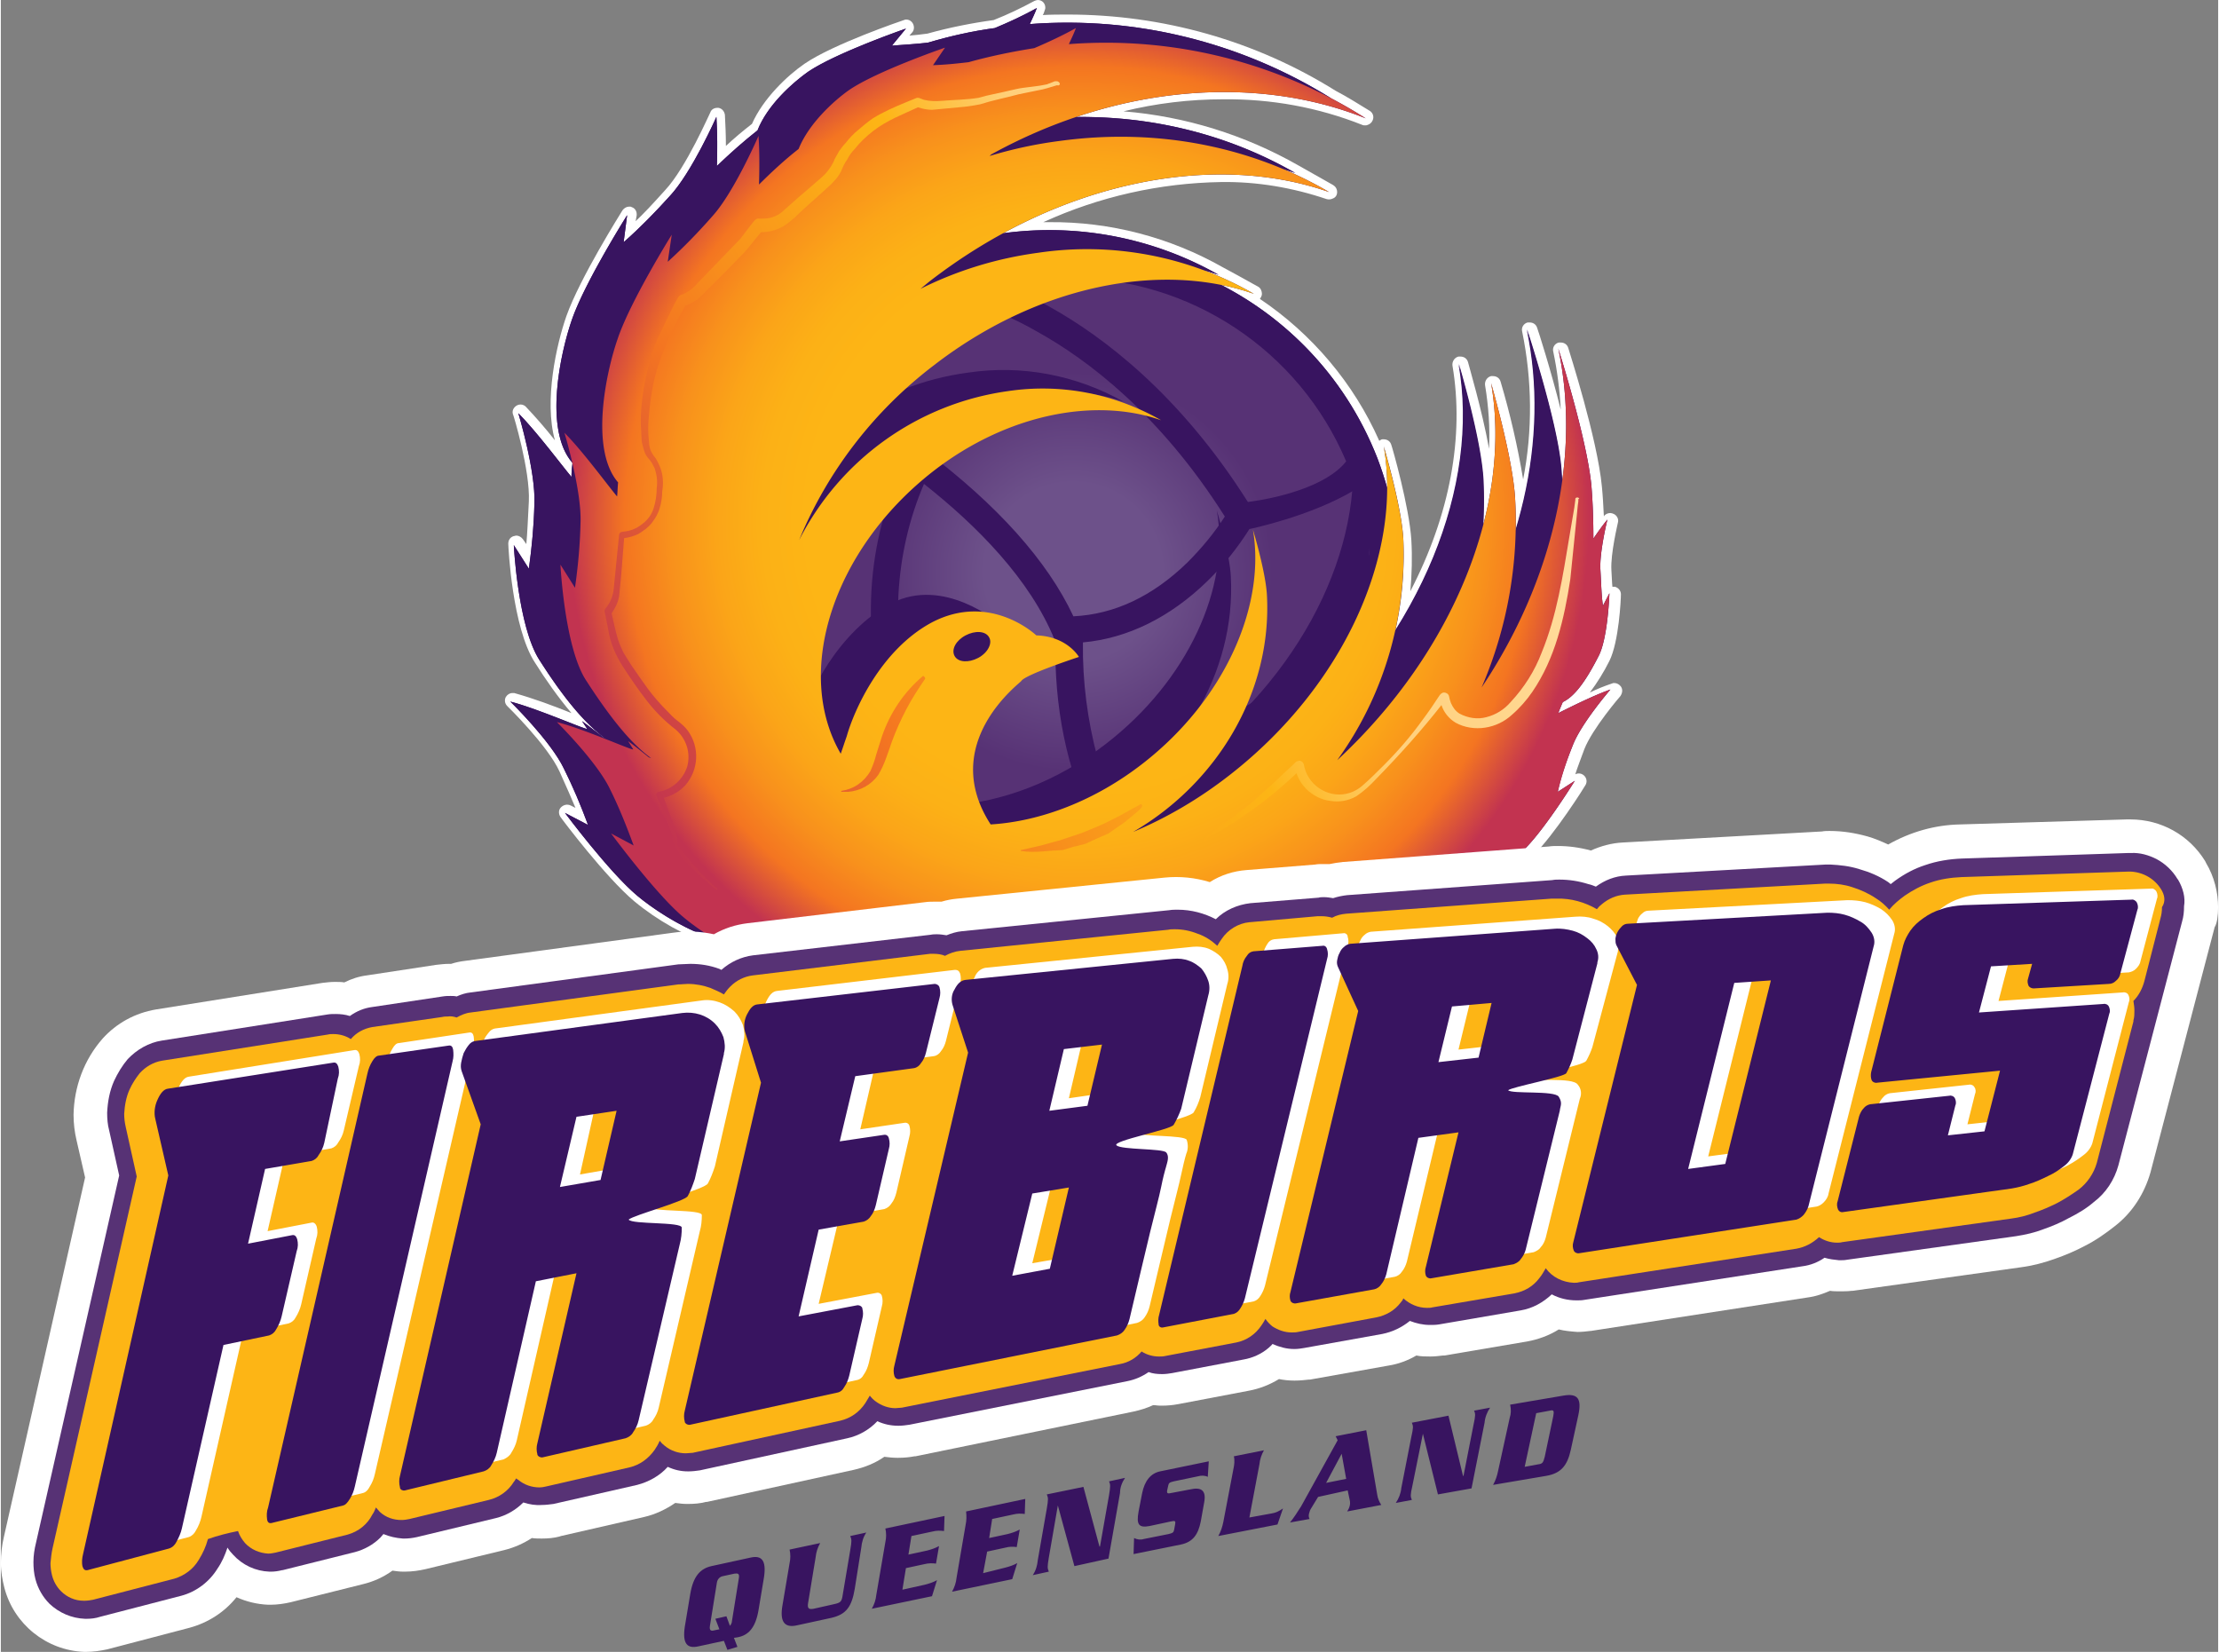 <svg height="272.827" viewBox="0 0 442.2 329.4" width="366.533" xmlns="http://www.w3.org/2000/svg" xmlns:xlink="http://www.w3.org/1999/xlink"><rect x="0" y="0" width="442.2" height="329.4" fill="#808080" stroke="none"/><radialGradient id="a" cx="318.178" cy="874.035" gradientTransform="matrix(.93 -.08 .08 .93 -151.961 -673.368)" gradientUnits="userSpaceOnUse" r="67.69"><stop offset=".28" stop-color="#6d518a"/><stop offset=".63" stop-color="#573275"/></radialGradient><radialGradient id="b" cx="214.945" cy="103.747" gradientUnits="userSpaceOnUse" r="101.779"><stop offset=".53" stop-color="#fdb515"/><stop offset=".62" stop-color="#fcb116"/><stop offset=".71" stop-color="#fba518"/><stop offset=".8" stop-color="#f8911c"/><stop offset=".89" stop-color="#f47521"/><stop offset="1" stop-color="#c23350"/></radialGradient><linearGradient id="c" gradientUnits="userSpaceOnUse" x1="122.933" x2="288.305" y1="149.46" y2="53.981"><stop offset="0" stop-color="#c23350"/><stop offset=".25" stop-color="#f47521"/><stop offset=".35" stop-color="#f88f1c"/><stop offset=".49" stop-color="#fcab17"/><stop offset=".57" stop-color="#fdb515"/><stop offset=".7" stop-color="#ffd07b"/><stop offset="1" stop-color="#ffdea4"/></linearGradient><path d="m-22.7-9.5h464.9v368.5h-464.9z" fill="none"/><path d="m219.9 205.1c-16.4 0-32.4-4.1-46.8-11.8-2.5-1.1-5-2.2-7.4-3.5-.2.2-.3.5-.5.6-2.2 2.2-5.2 3.4-8.2 3.2-5.2 0-10.9-2.7-14.8-5-5.8-2-11.2-5-15.9-8.9-5.7-4.8-14.3-16.2-14.7-16.8s-.4-1.4.1-1.9 1.2-.7 1.9-.4l1 .5c-.8-1.9-1.7-4-3.2-7.3-2.4-5.2-10.3-12.9-10.4-13-.5-.5-.6-1.2-.3-1.8.3-.5.8-.8 1.3-.8h.4c3.9 1.1 7.7 2.5 11.4 4-2.7-3.2-5.1-6.6-7.3-10.1-4.5-6.9-5.3-23-5.3-23.7s.4-1.3 1.1-1.5c.2 0 .3-.1.5-.1.5 0 1 .3 1.3.7l.7 1c.2-2.2.3-4.6.5-8.5.3-6.1-3.1-17.4-3.2-17.5-.2-.8.4-1.6 1.2-1.8.5-.1.9 0 1.3.3 2.1 2.2 4 4.4 5.9 6.8-2.2-7.9.3-19.1 2.3-24.8 2.7-7.6 10.9-20.6 11.2-21.1.3-.4.8-.7 1.3-.7.2 0 .4 0 .5.1.7.2 1.1.9 1 1.7l-.2 1.1c1.6-1.5 3.2-3.2 5.9-6.2 4.2-4.5 8.9-15.4 9-15.5.2-.6.8-.9 1.4-.9h.2c.7.1 1.2.7 1.3 1.4.1 1.8.2 4.1.2 6.2 1.6-1.5 3.4-3 5.2-4.4 2.2-5 7-9.6 10.5-12 5.7-3.9 19.2-8.5 19.8-8.7.2-.1.3-.1.5-.1.8 0 1.5.7 1.5 1.6 0 .3-.1.7-.3.9l-.6.7c1.1-.1 2.2-.2 3.6-.4 4.3-1.2 8.8-2.1 13.2-2.7 2.8-1.1 5.5-2.4 8.1-3.8.2-.1.5-.2.7-.2.9 0 1.5.7 1.5 1.5 0 .2 0 .3-.1.5-.1.3-.2.7-.4 1 1.7-.1 3.3-.1 5-.1 18.9 0 37.4 5.2 53.4 15.2 2.3 1.2 4.5 2.6 6.8 4 .5.3.8.9.7 1.5s-.5 1.1-1.1 1.3c-.2.1-.4.1-.5.1-.2 0-.4 0-.6-.1-8.8-3.5-18.2-5.2-27.7-5.1-6.7 0-13.4.8-19.9 2.4 12.3 1 24.2 4.7 34.9 10.8.2.1 4.8 2.7 6.9 3.9.5.3.8.8.8 1.4s-.3 1.1-.9 1.3c-.4.2-.8.2-1.2.1-6.8-2.3-13.9-3.5-21-3.4-12.3.2-24.3 2.9-35.5 8h1.2c12.1-.1 24 3 34.6 9 .2.1 5 2.7 7.1 3.9.5.3.7.9.7 1.4 0 .4-.2.7-.4 1 10.4 7 18.7 16.8 23.8 28.3.2-.1.4-.3.6-.3h.3c.7 0 1.3.4 1.5 1.1.2.5 3.6 12.4 4 19 .2 3.4.1 6.8-.2 10.2 7.9-15.2 10.8-30.9 8.4-45-.1-.8.4-1.6 1.2-1.8h.4c.7 0 1.3.4 1.5 1.1.1.5 2.8 9.5 4.2 17.3.2-4.2-.1-8.5-.8-12.7-.1-.8.4-1.6 1.2-1.8h.4c.7 0 1.3.4 1.5 1.1 1.9 6.4 3.4 12.9 4.5 19.5 1.9-9.7 1.8-19.8-.2-29.5-.2-.8.3-1.6 1.1-1.8h.4c.7 0 1.3.4 1.5 1.1.2.5 2.7 8.3 4.7 16.3-.2-3.9-.7-7.8-1.5-11.6-.2-.8.3-1.6 1.1-1.8h.4c.7 0 1.3.4 1.5 1.1s5.8 18.1 6.7 27.6c.2 2 .3 4 .4 6l.1-.2c.3-.3.7-.5 1.2-.5.2 0 .5.1.7.2.6.3 1 1 .8 1.7 0 .1-1.5 6.2-1.3 9.5.1 1.4.1 2.4.2 3.3h.5c.7.2 1.2.8 1.2 1.5 0 1-.4 9.5-2.3 13.3-1.1 2.2-2.4 4.3-3.9 6.3 1.4-.7 2.9-1.3 4.4-1.8.2-.1.3-.1.5-.1.5 0 1 .3 1.3.7.4.6.3 1.3-.1 1.9-.1.1-5.6 6.5-7.2 10.6-.8 2.2-1.4 3.7-1.8 5 .6-.3 1.3-.2 1.8.3s.6 1.3.2 1.9c-.2.4-6.2 9.9-10.4 14-3.5 3.4-11.1 9.2-17.7 9.2h-.6c-15.8 14.3-35.9 23.2-57.2 25.1-3.9 0-7.1.2-10.2.2zm-15.4-68.4-.6.6c-7.3 6.3-10.1 13.7-8 20.8 5.5-1.2 10.8-3.2 15.7-6-.4-1.6-.8-3.2-1.1-4.8-.8-4.1-1.4-8.3-1.6-12.5-1.5.4-3 1-4.4 1.9zm12.8-7.2c0 5.9.7 11.8 1.9 17.6l.2-.1c10-7.6 17.2-17.7 20.4-28.2-6.3 5.7-14.1 9.5-22.5 10.7zm34.1-23c1.2 4 2 8 2.4 12.1.3 5.4-.3 10.7-1.8 15.9 8.4-10.4 13.8-22.1 15.5-33.7-5.1 2.4-10.5 4.3-16.1 5.7zm-78.5 3.4c-3.8 5.8-6.4 12.3-7.6 19.1 1.9-2.6 4.1-4.9 6.6-7 0-1.3 0-2.6.1-3.9.1-2.7.4-5.5.9-8.2zm34.4 15.2c-4.2-8.6-11.8-17.3-22.6-26.1-2.3 5.9-3.7 12.1-4.2 18.4 1.3-.3 2.7-.5 4-.5 4.2.1 8.3 1.4 11.9 3.6 3.8.6 7.5 2.2 10.5 4.6zm39.1-13.5c.2 1 .3 2.1.4 3.1.2 3 0 6-.4 9 1.6-4.7 2.3-9.7 2-14.7-.6.9-1.2 1.8-2 2.6zm-56.1-19.1c11.5 9.4 19.7 19 24.5 28.7 7.4-.6 14.3-4 20.7-10.2 2.1-2.1 4-4.3 5.8-6.7-.1-.8-.2-1.7-.3-2.5-.1-.2-.1-.5 0-.8-4-6-8.5-11.6-13.5-16.8-2.8-.7-5.7-1-8.7-1-9.4.1-19.5 3.4-28.5 9.3zm21.1-31.8c10.4 6 24.9 17.3 38 37.7 6-.9 13.6-3.1 17-6.7-7.8-17.7-23.9-30.4-43-33.8-4.1.6-8.1 1.5-12 2.8zm-11.6 11.3c6.1 0 12.1 1.1 17.8 3.2-3.6-2.9-7.5-5.5-11.5-7.8-1.6-.9-3.2-1.8-4.9-2.5-4.8 2.4-9.4 5.2-13.6 8.5 1.7-.4 3.4-.7 5.1-.9 2.3-.3 4.7-.5 7.1-.5z" fill="#fff"/><path d="m274.5 91.3c-13.2-33.6-50.9-50.3-84.7-37.6-1.1.5-1.4.5-1.4.5-33.4 13.8-49.4 52.1-35.6 85.5s52.1 49.4 85.5 35.6c32.9-13.5 48.9-50.8 36.2-84zm-4.1 6.3c1.3 4.1 2.1 8.3 2.5 12.6 0 .1-1.1 8.1-8.4 17.1-4.6 5.6-10.2 10.2-16.5 13.7-9.2 4.9-19.1 8.4-29.3 10.1-2-7.5-3-15.2-2.9-23 8.9-.8 17.4-5 24.8-12.2 3.2-3.1 6-6.6 8.4-10.4 0 0 12.2-2.5 21-7.8zm-57.4-42.2c24.1 0 45.9 14.4 55.3 36.6-4 5.1-14.1 7.4-19.6 8.1-13.6-21.5-28.9-33-39.5-38.9-3-1.7-6-3.1-9.2-4.4 4.3-.9 8.6-1.4 13-1.4zm-22.1 4.2h.1c5.5 1.5 10.8 3.7 15.8 6.6 9.9 5.5 24.4 16.4 37.3 36.8-2.1 3.3-4.7 6.4-7.5 9.2-6.9 6.7-14.5 10.3-22.7 10.7-5.2-11.1-15.2-22.2-29.5-33-5.8-4.4-11.9-8.4-18.3-12 6.6-8.2 15.1-14.5 24.8-18.3zm-33.9 78c-7.2-18.3-5-39 5.9-55.4 5.8 3.3 11.4 6.9 16.8 10.9-7.6 16.7-8.2 35.7-1.8 52.8 3.9 9.9 9.6 19.1 16.8 26.9-17.2-5.5-31-18.4-37.7-35.2zm48.1 37.4-2.3-1.7c-9.2-9.1-15.9-18.9-19.8-29.2-3.1-8.1-4.4-16.8-4-25.4.4-7.7 2.1-15.2 5.1-22.2 10.4 8.2 21.2 19 26.1 31.2h.1c-.1 6.4.4 12.9 1.7 19.2 2.5 12.3 7.5 21.6 14.6 27.2-4.5 1-9 1.6-13.6 1.6-2.7.1-5.3-.1-7.9-.7zm30-3.5-1.7.6c-6.3-3.4-10.3-9.3-12.9-15.8 10.7-1.8 21-5.4 30.5-10.6 6.9-3.9 13.1-9 18.1-15.2 1.2-1.4 2.2-3 3.2-4.5-3.7 20.6-17.8 37.8-37.2 45.5zm72.3-26.8c1.7-4.4 7.6-11 7.6-11-3.2 1.1-8.3 3.6-10.5 4.7.3-.8.6-1.5.9-2.2 2.3-1.1 4.5-4 7.2-9.1 1.9-3.5 2.2-12.6 2.2-12.6l-1.3 2.5c-.3-2.3-.4-3.6-.5-7.2s1.4-10 1.4-10c-1 1.2-1.9 2.5-2.8 3.8 0-3.5-.1-7.1-.4-10.6-.9-9.4-6.8-27.3-6.8-27.3 4.6 21.7-1.1 46.4-15.6 67.6 5.2-11.8 7.5-24.7 6.9-37.5-.4-8.1-4.9-23.2-4.9-23.2 4.3 24.2-7.4 53.4-31.2 75.2 9.3-12.7 14.1-28.2 13.4-43.9-.3-6.5-3.9-18.6-3.9-18.6 3.8 21.4-8 47.7-31.3 65.5-6 4.6-12.5 8.4-19.5 11.3 16.9-9.8 28.1-27.9 27.1-47.1-.2-4.6-2.8-13.2-2.8-13.2 2.7 15.2-5.7 33.9-22.2 46.6-9.7 7.5-20.8 11.6-30.9 12.2-10.6-16.2 6.2-27.6 6.2-27.6l11.7-4.8s-2.2-3.9-8.4-4c0 0-10.8-9.3-21.3-3.9s-17.3 19-17.2 22.8c-.1 1.2-.5 2.5-1.2 3.5-9.6-16.2-1.6-40.7 18.6-56.3 15-11.5 32.8-14.8 46.1-10.2-9.4-5.3-20.3-7.4-31-5.8-18 2.4-33.7 13.5-42.1 29.6 5.8-13.8 15.2-25.8 27.2-34.8 21.1-16.1 46.2-20.8 64.8-14.3-13.2-7.5-28.6-10.4-43.6-8.2-8.3 1.1-16.3 3.5-23.8 7.2l1.7-1.4c26.3-20.1 57.7-26 81-17.9-15.7-9-34.6-13-54.8-10.4-4.8.6-9.6 1.6-14.2 3l.3-.3c25.4-13.8 53.5-16 75.8-7.2-18-11.2-39-16.4-60.1-14.8.5-1.1 1-2.1 1.4-3.2-2.7 1.5-5.5 2.8-8.4 4-4.5.6-8.9 1.6-13.3 2.9-2.6.3-4.6.4-7.2.6l2.8-3.4s-13.9 4.8-19.5 8.6c-3.1 2.2-8.1 6.6-10.1 11.7-2.8 2.2-5.5 4.6-8.1 7.1.1-3.2.1-6.5-.1-9.8 0 0-4.9 11.1-9.3 15.8-2.9 3.2-5.9 6.3-9.2 9.2l.7-5.4s-8.4 13.3-11 20.8c-2.3 6.6-5.7 22 .1 28.6-.1.9-.2 1.8-.2 2.8-1.7-2-7-9.1-10.6-12.7 0 0 3.5 11.6 3.2 18.1-.1 4.3-.5 8.6-1.1 12.9l-3-4.7s.8 16.2 5.1 22.9c4.9 7.7 9.1 12.7 13.2 15.7l-.5-.3s-2.9-2.3-4.2-3.2l1 1.5c.3.5-9.8-4-15.3-5.4 0 0 8.1 7.9 10.7 13.4 1.8 3.6 3.4 7.4 4.8 11.2l-4.6-2.4s8.8 11.8 14.4 16.5 21.1 14.4 28.6 6.8c.6-.7 1.1-1.6 1.3-2.5 38 25.3 88.4 21.7 122.4-8.9 6.3.8 14.6-5.4 18-8.7 4.1-4 10.3-13.7 10.3-13.7l-3.4 2.2c1-3.1 2-6.2 3.3-9.1zm6.1 3.9c1.7-4.4 7.5-11.1 7.5-11.1-3.2 1.1-8.2 3.6-10.4 4.7.3-.8.6-1.5.9-2.2 2.3-1.1 4.5-4 7.1-9.1 1.9-3.5 2.2-12.6 2.2-12.6l-1.3 2.5c-.3-2.3-.3-3.6-.5-7.2s1.4-10 1.4-10c-1 1.2-1.9 2.5-2.8 3.8 0-3.5-.1-7-.4-10.6-.9-9.4-6.6-27.3-6.6-27.3 4.6 21.7-1.1 46.4-15.3 67.6 5.1-11.8 7.4-24.7 6.7-37.5-.4-8.1-4.8-23.2-4.8-23.2 4.2 24.2-7.2 53.4-30.7 75.2 9.2-12.8 13.9-28.3 13.2-44-.3-6.5-3.9-18.6-3.9-18.6 3.7 21.4-7.9 47.7-30.8 65.5-5.9 4.6-12.3 8.4-19.2 11.3 16.7-9.7 27.7-27.8 26.7-47-.2-4.6-2.8-13.2-2.8-13.2 2.6 15.2-5.6 33.9-21.9 46.6-9.6 7.5-20.5 11.6-30.4 12.2-10.5-16.2 5.9-28.2 6.1-28.6.8-1.3 11.5-4.8 11.5-4.8s-2.3-4.1-8.5-4.3c0 0-9.1-8.7-20.8-2.6-10.3 5.5-15.6 17.7-17 22.7-.7 2-.5 1.5-1.2 3.5-9.4-16.2-1.6-40.7 18.4-56.3 14.8-11.5 32.4-14.8 45.5-10.2-9.3-5.3-20-7.4-30.6-5.8-17.9 2.5-33.4 13.6-41.6 29.7 5.7-13.8 15-25.8 26.8-34.8 20.8-16.1 45.5-20.8 63.9-14.3-13-7.5-28.2-10.4-43-8.2-8.2 1.1-16.1 3.5-23.5 7.2l1.7-1.4c25.9-20.1 56.8-26 79.8-17.9-15.2-8.9-33.9-12.9-53.7-10.2-4.7.6-9.4 1.6-14 3l.3-.3c25-13.8 52.8-16 74.7-7.2a96.55 96.55 0 0 0 -59.2-14.8c.5-1.1 1-2.1 1.4-3.2-2.7 1.5-5.5 2.8-8.3 4-4.4.7-8.8 1.6-13.1 2.8-2.6.3-4.5.5-7.1.6l2.4-3.5s-13.7 4.7-19.2 8.5c-3.1 2.2-8 6.7-10 11.7-2.8 2.2-5.4 4.6-7.9 7.1.1-3.3.1-7.1-.1-9.7 0 0-4.8 11.1-9.1 15.9-2.8 3.2-5.8 6.3-9 9.2l.8-5.4s-8.3 13.3-10.8 20.8c-2.3 6.6-5.6 22 .1 28.6-.1.9-.1 1.8-.2 2.8-1.7-2-6.9-9.1-10.5-12.7 0 0 3.5 11.6 3.2 18.1-.1 4.3-.5 8.6-1.1 12.8l-2.9-4.6s.8 16.2 5 22.9c4.9 7.6 9 12.7 13.1 15.7l-.5-.2s-2.8-2.3-4.1-3.2l1 1.6c.3.5-9.6-4-15.2-5.4 0 0 8 7.9 10.6 13.4 1.8 3.6 3.3 7.4 4.7 11.2l-4.5-2.4s8.7 11.8 14.2 16.5 20.8 14.4 28.2 6.8c.6-.7 1.1-1.6 1.3-2.5 37.4 25.3 87.3 21.6 120.6-8.9 6.2.8 14.4-5.4 17.8-8.7 4.1-4 10.1-13.7 10.1-13.7l-3.4 2.2c.7-3.3 1.8-6.3 3-9.3z" fill="#381460"/><path d="m272.6 93c-12.8-32.4-49.5-48.4-81.9-35.6s-48.4 49.5-35.6 81.9 49.5 48.4 81.9 35.6 48.4-49.4 35.6-81.9z" fill="url(#a)"/><path d="m274.5 91.3c-13.2-33.6-50.9-50.3-84.7-37.6-1.1.5-1.4.5-1.4.5-33.4 13.8-49.4 52.1-35.6 85.5s52.1 49.4 85.5 35.6c32.9-13.5 48.9-50.8 36.2-84zm-4.1 6.3c1.3 4.1 2.1 8.3 2.5 12.6 0 .1-1.1 8.1-8.4 17.1-4.6 5.6-10.2 10.2-16.5 13.7-9.2 4.9-19.1 8.4-29.3 10.1-2-7.5-3-15.2-2.9-23 8.9-.8 17.4-5 24.8-12.2 3.2-3.1 6-6.6 8.4-10.4 0 0 12.2-2.5 21-7.8zm-57.4-42.2c24.1 0 45.9 14.4 55.3 36.6-4 5.1-14.1 7.4-19.6 8.1-13.6-21.5-28.9-33-39.5-38.9-3-1.7-6-3.1-9.2-4.4 4.3-.9 8.6-1.4 13-1.4zm-22.1 4.2h.1c5.5 1.5 10.8 3.7 15.8 6.6 9.9 5.5 24.4 16.4 37.3 36.8-2.1 3.3-4.7 6.4-7.5 9.2-6.9 6.7-14.5 10.3-22.7 10.7-5.2-11.1-15.2-22.2-29.5-33-5.8-4.4-11.9-8.4-18.3-12 6.6-8.2 15.1-14.5 24.8-18.3zm-33.9 78c-7.2-18.3-5-39 5.9-55.4 5.8 3.3 11.4 6.9 16.8 10.9-7.6 16.7-8.2 35.7-1.8 52.8 3.9 9.9 9.6 19.1 16.8 26.9-17.2-5.5-31-18.4-37.7-35.2zm48.1 37.4-2.3-1.7c-9.2-9.1-15.9-18.9-19.8-29.2-3.1-8.1-4.4-16.8-4-25.4.4-7.7 2.1-15.2 5.1-22.2 10.4 8.2 21.2 19 26.1 31.2h.1c-.1 6.4.4 12.9 1.7 19.2 2.5 12.3 7.5 21.6 14.6 27.2-4.5 1-9 1.6-13.6 1.6-2.7.1-5.3-.1-7.9-.7zm30-3.5-1.7.6c-6.3-3.4-10.3-9.3-12.9-15.8 10.7-1.8 21-5.4 30.5-10.6 6.9-3.9 13.1-9 18.1-15.2 1.2-1.4 2.2-3 3.2-4.5-3.7 20.6-17.8 37.8-37.2 45.5z" fill="#381460"/><path d="m307.3 144.7c1.7-4.4 7.6-11.1 7.6-11.1-3.2 1.1-8.3 3.6-10.5 4.7.3-.8.6-1.5.9-2.2 2.3-1.1 4.5-4 7.2-9.1 1.9-3.5 2.2-12.6 2.2-12.6l-1.3 2.5c-.3-2.3-.4-3.6-.5-7.2s1.4-10 1.4-10c-1 1.2-1.9 2.5-2.8 3.8 0-3.5-.1-7-.4-10.6-.9-9.4-6.8-27.2-6.8-27.2 4.6 21.7-1.1 46.4-15.6 67.6 5.2-11.8 7.5-24.7 6.9-37.5-.4-8.1-4.9-23.2-4.9-23.2 4.3 24.2-7.4 53.4-31.2 75.2 9.3-12.7 14.1-28.2 13.4-43.9-.3-6.5-3.9-18.6-3.9-18.6 3.8 21.4-8 47.7-31.3 65.5-6 4.6-12.5 8.4-19.5 11.3 16.9-9.8 28.1-27.9 27.1-47.1-.2-4.6-2.8-13.2-2.8-13.2 2.7 15.2-5.7 33.9-22.2 46.6-9.7 7.5-20.8 11.6-30.9 12.2-10.6-16.2 6.2-27.6 6.2-27.6l11.7-4.8s-2.2-3.9-8.4-4c0 0-10.8-9.3-21.3-3.9s-17.3 19-17.2 22.8c-.1 1.2-.5 2.5-1.2 3.5-9.6-16.2-1.6-40.7 18.6-56.3 15-11.5 32.8-14.8 46.1-10.2-9.4-5.3-20.3-7.4-31-5.8-18 2.4-33.7 13.5-42.1 29.6 5.8-13.8 15.2-25.8 27.2-34.8 21.1-16.1 46.2-20.8 64.8-14.3-13.2-7.5-28.6-10.4-43.6-8.2-8.3 1.1-16.3 3.5-23.8 7.2l1.7-1.4c26.3-20.1 57.7-26 81-17.9-15.6-9-34.5-13-54.7-10.4-4.8.6-9.6 1.6-14.2 3l.3-.3c25.4-13.8 53.5-16 75.8-7.2-18-11.2-39-16.4-60.1-14.8.5-1.1 1-2.1 1.4-3.2-2.7 1.5-5.5 2.8-8.4 4-4.5.6-8.9 1.6-13.3 2.9-2.6.3-4.6.4-7.2.6l2.8-3.4s-13.9 4.8-19.5 8.6c-3.1 2.2-8.1 6.6-10.1 11.7-2.8 2.2-5.5 4.6-8.1 7.1.1-3.2.1-6.5-.1-9.8 0 0-4.9 11.1-9.3 15.8-2.9 3.2-5.9 6.3-9.2 9.2l.7-5.4s-8.4 13.3-11 20.8c-2.3 6.6-5.7 22 .1 28.6-.1.9-.2 1.8-.2 2.8-1.7-2-7-9.1-10.6-12.7 0 0 3.5 11.6 3.2 18.1-.1 4.3-.5 8.6-1.1 12.9l-3-4.7s.8 16.2 5.1 22.9c4.9 7.7 9.1 12.7 13.2 15.7l-.5-.3s-2.9-2.3-4.2-3.2l1 1.5c.3.5-9.8-4-15.3-5.4 0 0 8.1 7.9 10.7 13.4 1.8 3.6 3.4 7.4 4.8 11.2l-4.6-2.4s8.8 11.8 14.4 16.5 21.1 14.4 28.6 6.8c.6-.7 1.1-1.6 1.3-2.5 38 25.3 88.4 21.7 122.4-8.9 6.3.8 14.6-5.4 18-8.7 4.1-4 10.3-13.7 10.3-13.7l-3.4 2.2c1-3.1 2-6.1 3.2-9.1z" fill="#381460"/><path d="m313.5 148.6c1.7-4.4 7.5-11.1 7.5-11.1-3.2 1.1-8.2 3.6-10.4 4.7.3-.8.6-1.5.9-2.2 2.3-1.1 4.5-4 7.1-9.1 1.9-3.5 2.2-12.6 2.2-12.6l-1.3 2.5c-.3-2.3-.3-3.6-.5-7.2s1.4-10 1.4-10c-1 1.2-1.9 2.5-2.8 3.8 0-3.5-.1-7-.4-10.6-.9-9.4-6.6-27.3-6.6-27.3 4.6 21.7-1.1 46.4-15.3 67.6 5.1-11.8 7.4-24.7 6.7-37.5-.4-8.1-4.8-23.2-4.8-23.2 4.2 24.2-7.2 53.4-30.7 75.2 9.2-12.7 13.8-28.2 13.2-43.9-.3-6.5-3.9-18.6-3.9-18.6 3.7 21.4-7.9 47.7-30.8 65.5-5.9 4.6-12.3 8.4-19.2 11.3 16.7-9.7 27.7-27.8 26.7-47.1-.2-4.6-2.8-13.2-2.8-13.2 2.6 15.2-5.6 33.9-21.9 46.6-9.6 7.5-20.5 11.6-30.4 12.2-10.5-16.2 5.9-28.2 6.1-28.6.8-1.3 11.5-4.8 11.5-4.8s-2.3-4.1-8.5-4.3c0 0-9.1-8.7-20.8-2.6-10.3 5.5-15.6 17.7-17 22.7-.7 2-.5 1.5-1.2 3.5-9.4-16.2-1.6-40.7 18.4-56.3 14.8-11.5 32.4-14.8 45.5-10.2-9.3-5.3-20-7.4-30.6-5.8-17.9 2.5-33.4 13.6-41.6 29.7 5.7-13.8 15-25.8 26.8-34.8 20.8-16.1 45.5-20.8 63.9-14.3-13-7.5-28.2-10.4-43-8.2-8.2 1.1-16.1 3.5-23.5 7.2l1.7-1.4c25.9-20.1 56.8-26 79.8-17.9-15.2-8.9-33.9-12.9-53.7-10.2-4.7.6-9.4 1.6-14 3l.3-.3c25-13.8 52.8-16 74.7-7.2a96.55 96.55 0 0 0 -59.2-14.8c.5-1.1 1-2.1 1.4-3.2-2.7 1.5-5.5 2.8-8.3 4-4.4.7-8.8 1.6-13.1 2.8-2.6.3-4.5.5-7.1.6l2.4-3.5s-13.7 4.7-19.2 8.5c-3.1 2.2-8 6.7-10 11.7-2.8 2.2-5.4 4.6-7.9 7.1.1-3.3.1-7.1-.1-9.7 0 0-4.8 11.1-9.1 15.9-2.8 3.2-5.8 6.3-9 9.2l.8-5.4s-8.3 13.3-10.8 20.8c-2.3 6.6-5.6 22 .1 28.6-.1.9-.1 1.8-.2 2.8-1.7-2-6.9-9.1-10.5-12.7 0 0 3.5 11.6 3.2 18.1-.1 4.3-.5 8.6-1.1 12.8l-2.9-4.6s.8 16.2 5 22.9c4.9 7.6 9 12.7 13.1 15.7l-.5-.2s-2.8-2.3-4.1-3.2l1 1.6c.3.5-9.6-4-15.2-5.4 0 0 8 7.9 10.6 13.4 1.8 3.6 3.3 7.4 4.7 11.2l-4.5-2.4s8.7 11.8 14.2 16.5 20.8 14.4 28.2 6.8c.6-.7 1.1-1.6 1.3-2.5 37.4 25.3 87.3 21.6 120.6-8.9 6.2.8 14.4-5.4 17.8-8.7 4.1-4 10.1-13.7 10.1-13.7l-3.4 2.2c.8-3.3 1.8-6.3 3-9.3z" fill="url(#b)"/><path d="m144.9 329-.7-1.8-5.1 1.1c-2.2.5-3.2-.5-2.7-3.9l1.1-6.6c.6-3.5 2-5 4.2-5.5l7.8-1.7c2.2-.5 3.2.5 2.7 3.9l-1.1 6.6c-.6 3.5-2 5-4.2 5.4l-.7.1.7 1.8zm-.2-6.7.7 1.9c.2-.2.4-.6.4-.9l1.4-8.7c.1-.8-.2-.9-.9-.8l-2.3.5c-.6.1-1.1.6-1.2 1.3l-1.4 8.7c-.1.8.2 1 .9.8l1-.2-.8-2.1zm21.4-2.4c1.4-.3 1.6-.5 1.8-1.9l1.5-8.9c.3-1.8.3-2.1 0-2.8l3.2-.7c-.6.9-.9 1.9-1 3l-1.3 8.2c-.6 3.6-1.7 5.1-4.6 5.8l-6.9 1.5c-2.6.6-3.5-.8-2.9-4.1l1.4-8.3c.2-.9.2-1.8 0-2.7l6.1-1.3c-.5.9-.8 1.8-.9 2.8l-1.5 9.1c-.2 1.1.1 1.4 1.1 1.2zm18.2-3.9c.8-.2 1.7-.5 2.4-.9l-1 3.2-12 2.5c.5-.9.8-1.8.9-2.8l1.8-10.5c.2-.9.2-1.8 0-2.7l11.8-2.5-.1 3c-.8-.1-1.5-.1-2.3.1l-4.2.9-.6 3.7 3.7-.8c.8-.2 1.7-.5 2.4-.9l-.6 3.5c-.7-.1-1.5-.1-2.3.1l-3.7.8-.7 4.3zm16-3.4c.8-.2 1.7-.5 2.4-.9l-1 3.2-12 2.5c.5-.9.8-1.8.9-2.8l1.8-10.5c.2-.9.2-1.8.1-2.7l11.8-2.5-.1 3c-.8-.1-1.5-.1-2.3.1l-4.2.9-.6 3.8 3.7-.8c.8-.2 1.7-.5 2.4-.9l-.6 3.5c-.7-.1-1.5-.1-2.2.1l-3.7.8-.8 4.3zm10.5-12.4-1.8 10.4c-.3 1.8-.3 2.1 0 2.8l-3.2.7c.6-.9.9-1.9 1-3l1.8-10.3c.3-1.8.3-2.1 0-2.8l7.3-1.5 3.2 11.9h.1l1.8-10.2c.3-1.8.3-2.2 0-2.8l3.2-.7c-.6.9-1 1.9-1 3l-2.3 13.1-6.8 1.5zm29.9-5.7c-.6-.3-1.3-.3-2-.1l-4.8 1c-.8.2-1 .3-1.1.9l-.2.9c-.1.6.1.7.9.5l3.7-.7c2.2-.5 3.2.2 2.8 2.5l-.7 3.9c-.5 2.5-1.5 4.1-4 4.6l-9.4 1.9.1-3.2c.6.3 1.3.4 1.9.2l5-1c.8-.2 1-.3 1.1-.9l.2-1.1c.1-.6 0-.7-.9-.5l-4.2.9c-2.1.4-2.7-.2-2.2-2.9l.7-3.6c.5-2.5 1.7-4 3.6-4.4l9.7-2zm12.7 7.3c.8-.1 1.6-.5 2.3-1l-1.1 3.2-11.8 2.3c.5-.9.8-1.8 1-2.8l2-10.5c.2-.9.3-1.8.1-2.6l6-1.2c-.5.9-.8 1.8-.9 2.8l-2 10.6zm9.3-3.3-1.4 2.3c-.2.3-.3.6-.4 1s-.1.7.1 1.1l-3.9.7c.8-1 1.5-2.1 2.2-3.2l7.3-13.2-.4-.8 6.1-1.2 2.2 12.9c.1.7.4 1.4.8 2l-6.8 1.3c.2-.3.4-.7.5-1.1s.1-.8 0-1.2l-.4-1.9zm5.6-3.6-.9-5-3.1 5.8zm15.3-9-2.1 10.4c-.4 1.8-.4 2.1-.1 2.8l-3.2.6c.6-.9 1-1.9 1.1-3l2-10.2c.4-1.8.4-2.1.1-2.8l7.3-1.4 2.9 12h.1l2-10.2c.4-1.8.4-2.2.1-2.8l3.2-.6c-.6.9-1 1.9-1.1 3l-2.6 13.1-6.7 1.2zm17.3-3.1c.3-.9.3-1.8.1-2.7l10.6-1.8c2.9-.5 3.7.6 3 3.9l-1.5 6.9c-.7 3.2-2 4.7-4.9 5.2l-10.6 1.8c.5-.9.8-1.8 1-2.8zm3 9.7 2.7-.5c.9-.1 1-.4 1.3-1.5l1.7-8.1c.2-1.1.1-1.3-.7-1.1l-2.7.5z" fill="#381460"/><path d="m206.9 18c-1.3.3-2.6.5-3.9.8-2.6.7-5.2 1.2-7.7 2-1.1.2-2.1.4-3.2.5l-3.2.3c-1.1.1-2.1.2-3.2.3-.9 0-1.9-.2-2.8-.5-3 1.4-6.2 2.6-8.9 4.7-1.4 1.1-2.6 2.2-3.7 3.6-.6.6-1.1 1.3-1.5 2.1-.5.7-.9 1.5-1.2 2.3-.4.8-.9 1.5-1.6 2.2-.6.7-1.3 1.2-1.9 1.8l-3.9 3.5-1.9 1.8c-.7.6-1.4 1.2-2.2 1.7-1.4.8-2.9 1.2-4.5 1.2l-1.4 1.7c-.6.8-1.2 1.5-1.8 2.2l-3.8 3.9-3.9 3.9-1 1c-.4.4-.6.6-1.1.9-.7.5-1.4.8-2.1 1.1-2.2 3.7-3.9 7.5-5.3 11.6-.7 2.1-1.2 4.2-1.5 6.4-.2 1.1-.3 2.2-.4 3.2-.1 1.1-.2 2.2-.2 3.2 0 1.1.1 2.2.2 3.2.1 1.1.6 2 1.3 2.8.6 1 1.1 2.1 1.3 3.2s.2 2.3 0 3.4c0 1.1-.2 2.3-.5 3.3-.3 1.1-.9 2.1-1.6 3s-1.7 1.6-2.7 2.2c-.9.4-1.8.7-2.8.8l-.6 7.6-.2 2c-.1.7-.1 1.3-.2 2-.2 1.2-.8 2.4-1.5 3.4.4 1.8.8 3.6 1.3 5.3.3.9.7 1.8 1.1 2.6l1.5 2.4c1.1 1.6 2.2 3.2 3.3 4.7s2.4 3 3.8 4.4c.7.7 1.3 1.4 2.1 2s1.5 1.2 2.1 2c2.4 3.3 2.2 7.8-.5 10.9-1.2 1.3-2.7 2.1-4.3 2.5l1.6 4.3c.3.9.6 1.7.9 2.6.2.8.3 1.7.2 2.5 1.2 1.6 2.5 3.1 3.8 4.6.7.8 1.4 1.5 2.1 2.2l1.1 1.1.6.5.3.2c0 .1.1.1.1.2s0 .1-.1.1h-.1c-3.1-2.4-6-5.2-8.5-8.3-.2-.2-.3-.4-.2-.7v-.7c0-.5-.1-1-.2-1.4l-1.1-2.8-1.1-2.8-.6-1.4c-.1-.2-.2-.5-.3-.7-.1-.3.1-.6.4-.7h.1c2.7-.5 4.9-2.5 5.7-5.1.7-2.7-.2-5.5-2.3-7.3-2.2-1.7-4.1-3.6-5.8-5.8s-3.2-4.4-4.7-6.7-2.6-4.9-3-7.6l-.4-2-.2-1-.1-.5c0-.2.1-.4.2-.6.9-1 1.4-2.3 1.6-3.6l.8-8.1.2-2 .1-1c0-.2.3-.5.4-.5l.5-.1c1.3-.1 2.6-.6 3.7-1.5 1.1-.8 1.9-1.9 2.3-3.2s.6-2.6.6-4c.2-1.3 0-2.7-.4-3.9-.3-.6-.6-1.2-1-1.7-.5-.5-.9-1.1-1.1-1.8s-.4-1.3-.5-2l-.1-2c-.1-1.4-.1-2.7 0-4.1.2-2.7.6-5.4 1.3-8.1.6-2.7 1.5-5.3 2.7-7.7.6-1.3 1.2-2.4 1.8-3.7l.9-1.8.5-.9c.1-.3.5-.8.8-.8 1.3-.5 2.4-1.3 3.3-2.4l2.8-2.9 5.7-5.9 2.2-2.9.6-.7c.2-.3.6-.5 1-.4.6 0 1.2 0 1.8-.1 1.2-.2 2.3-.8 3.1-1.6l2.7-2.4 2.8-2.4c.9-.8 1.9-1.6 2.7-2.4.8-.9 1.5-1.9 1.9-3l.9-1.6c.4-.5.7-1 1.2-1.5.8-1 1.6-1.9 2.6-2.7.9-.8 1.9-1.6 2.9-2.3 2.1-1.3 4.4-2.3 6.6-3.2l1.7-.7c.2-.1.3-.1.5-.2.2 0 .4 0 .6.1.3.1.5.2.8.3 1.2.3 2.4.3 3.6.2 2.4-.2 4.9-.2 7.3-.6 2-.6 4-.9 6-1.4 1-.2 2-.5 3-.6l3.1-.4 1.1-.2.5-.1.2-.1.3-.1 1-.4h.5l.2.1c.2.1.3.3.3.5-.1.2-.3.3-.5.2h-.1c-1.3.4-2.5.8-3.7 1zm-23 116.8c-3.8 3.2-6.6 7.4-8.2 12.1-.4 1.2-.7 2.3-1.1 3.5-.3 1.2-.7 2.3-1.2 3.4-.6 1-1.4 1.9-2.4 2.6s-2.1 1.1-3.3 1.3c0 0-.1 0-.1.1 0 0 0 .1.1.1h1.3c2.4-.2 4.6-1.4 6-3.4.6-1 1.1-2.1 1.5-3.2s.8-2.2 1.2-3.4c.8-2.2 1.8-4.4 2.9-6.5s2.4-4.1 3.7-6c.1-.1 0-.3-.1-.4-.1-.2-.2-.2-.3-.2zm130.7-35.2v.4l-.1.7-.3 3-1.2 11.8c-1.2 7.8-3 15.8-7.6 22.5-1.1 1.6-2.5 3.2-4 4.5-1.5 1.4-3.4 2.3-5.4 2.6s-4.1 0-5.9-1c-1.3-.8-2.3-2-2.8-3.5-4 5.1-8.4 10-13 14.7-1.2 1.3-2.5 2.5-4 3.5-1.6.9-3.4 1.2-5.2.9-1.8-.2-3.4-1.1-4.7-2.3-.9-.9-1.6-2-2-3.2-5.4 5.1-11.4 9.5-18 13 .1 0 .2 0 .2.2s-.3 0-.4.1-.2 0-.3-.1v-.1c.2-.2.4-.3.6-.5l1.2-.9 2.4-1.8 4.8-3.6c3-2.5 5.9-5.3 8.8-8l.5-.5c.2-.2.6-.3.9-.3.3.1.6.3.7.6.1.2.1.5.2.8.2.9.7 1.8 1.3 2.6 1.2 1.5 3 2.5 4.9 2.7s3.8-.4 5.3-1.7 2.9-2.7 4.3-4.1c2.8-2.8 5.4-5.8 7.7-9 1.2-1.6 2.3-3.2 3.4-4.9.2-.3.5-.6.9-.6.5 0 .9.3 1 .7.1.5.2.9.4 1.4.4.9.9 1.6 1.7 2.1 1.7.9 3.6 1.2 5.4.7 1.9-.5 3.5-1.5 4.8-3 2.7-2.9 4.8-6.2 6.2-9.9 3-7.3 4.2-15.2 5.5-23l1-5.9.2-1.5v-.2c0-.2.2-.3.4-.3s.3.1.4.2c-.2.1-.2.2-.2.2zm-71.9 65.3c.9-.6 1.8-1.3 2.7-2l-1.5 1.1zm-15.8-4.3c-1.9 1-3.7 2.1-5.6 3l-1.4.7-1.4.6-2.9 1.2-3 1-1.5.5-1.5.4c-1.1.3-2 .6-3 .8l-3.1.7c-.1 0-.1.1-.1.1 0 .1.1.1.1.1 1.4.2 2.7.2 4.1.1l1.3-.1 1.2-.1h.3l1.4-.1 1.3-.4 1-.3h.1l1.6-.4c.5-.1.9-.3 1.3-.5l1.3-.6 2.5-1.1 2.3-1.6c.8-.5 1.5-1.1 2.2-1.7l1.1-.9c.4-.3.7-.7 1-1 .1-.1.1-.2.1-.4s-.2-.3-.4-.2c-.1.1-.1.1-.3.2z" fill="url(#c)"/><path d="m442.2 181c0-3.1-.8-6.2-2.4-8.9l-.1-.2-.1-.2c-3.2-5.2-8.8-8.3-14.9-8.3h-.8l-33.2 1c-5 .1-9.9 1.5-14.3 4-1.3-.6-2.7-1.2-4.1-1.6-2.5-.7-5-1.1-7.6-1.1-.5 0-1 0-1.5.1l-39.7 2.2c-2.2.1-4.4.7-6.4 1.6-2.2-.6-4.4-.9-6.6-.9-.6 0-1.2 0-1.8.1l-41.2 3.1h.1c-.9.1-1.7.2-2.6.4h-1.3c-.5 0-1.1 0-1.6.1l-13.7 1.1c-2.6.2-5.1 1-7.3 2.4-2.9-.9-6-1.2-9-.9l-41.4 4.2c-1.1.1-2.1.3-3.1.6h-1.3c-.7 0-1.3 0-2 .1l-35.4 4.2c-2.4.3-4.6 1-6.7 2.2-2.7-.6-5.5-.7-8.2-.3l-41.4 5.6c-.9.1-1.9.3-2.8.6h-.4c-.9 0-1.7.1-2.6.2l-13.8 2.1c-1.6.2-3.1.7-4.5 1.4-.6-.1-1.2-.1-1.9-.1-.8 0-1.7.1-2.5.2l-33.2 5.3c-4.1.7-7.8 2.7-10.6 5.8-3.7 4.2-5.7 9.6-5.8 15.2 0 1.7.2 3.4.6 5.1l1.7 7.4-16.2 71.7c-.4 1.7-.6 3.4-.6 5.2 0 1.7.3 3.3.7 4.9 1.9 7.3 8.4 12.5 15.9 12.8h.4c1.4 0 2.8-.2 4.2-.5l16.4-4.3c3.7-1 7-3.1 9.4-6.1 2 .9 4.1 1.4 6.3 1.5h.5c1.3 0 2.7-.2 4-.5l14.4-3.6c2.1-.5 4.1-1.4 5.9-2.7.7.1 1.4.2 2.1.2h.4c1.4 0 2.8-.2 4.1-.5l15.7-3.8c2-.5 3.8-1.3 5.5-2.4.7.1 1.3.1 2 .1 1.2 0 2.4-.1 3.5-.4l.3-.1 16.6-3.8c2.2-.5 4.3-1.5 6.2-2.8.8.1 1.5.2 2.3.2h.3c1.2 0 2.4-.1 3.5-.4h.2l29.3-6.4c2.2-.5 4.2-1.3 6.1-2.6.8.1 1.7.2 2.5.2h.3c1.1 0 2.2-.1 3.2-.3h.2l43.4-8.9c1.4-.3 2.7-.7 4-1.3.5 0 .9.1 1.4.1h.4c1.1 0 2.1-.1 3.2-.3l14.2-2.7c2.1-.4 4.1-1.2 5.9-2.3 1 .2 2 .3 3 .3h.2c1 0 1.9-.1 2.8-.2h.2l15.7-2.8c1.9-.3 3.8-1 5.5-2 .9.2 1.9.2 2.8.2.8 0 1.7-.1 2.5-.2h.3l16.5-2.8c2.2-.4 4.4-1.2 6.3-2.4 1.2.3 2.4.4 3.7.5h.1c.8 0 1.7-.1 2.5-.2h.1l43.4-6.7c1.5-.2 2.9-.7 4.3-1.3.6.1 1.3.1 1.9.1h.1c.8 0 1.5 0 2.3-.1h.2l33.6-4.7c2.3-.3 4.6-.9 6.8-1.7 2-.7 3.9-1.5 5.8-2.5 2.2-1.1 4.2-2.5 6.1-4 3.5-2.7 5.9-6.5 7.1-10.7l12.8-48.9c.5-.8.7-2.4.7-3.9z" fill="#fff"/><path d="m434.2 175.4-.1-.1c-1-1.7-2.5-3.1-4.2-4-1.6-.8-3.3-1.3-5.1-1.2h-.6l-33.1 1.1c-2.5.1-5 .5-7.3 1.3-2.2.7-4.2 1.8-6 3.1l-.9.7-.5-.4c-1.8-1.2-3.7-2-5.8-2.6-1.9-.6-3.8-.8-5.7-.9h-1l-39.8 2.2c-2.2.1-4.2.9-6 2.2-.5-.2-1-.4-1.5-.5-1.9-.6-3.8-.9-5.8-.9-.5 0-.9 0-1.4.1l-40.9 3c-.9.1-1.9.3-2.8.6-.6-.1-1.2-.2-1.8-.2-.4 0-.8 0-1.1.1l-13.6 1.1c-2.6.3-5.1 1.4-6.9 3.2-2.3-1.2-4.9-1.9-7.6-1.9-.6 0-1.1 0-1.7.1l-41.4 4.2c-1 .1-2 .4-3 .8-.6-.1-1.3-.2-1.9-.2-.4 0-.8 0-1.3.1l-35.4 4.1c-2.3.3-4.5 1.3-6.3 2.9l-.4-.2c-1.9-.7-3.8-1-5.8-1-.8 0-1.6.1-2.4.1l-41.4 5.6c-1 .1-1.9.4-2.8.8-.4-.1-.8-.1-1.2-.1-.5 0-1 0-1.6.1l-14 2.1c-1.6.2-3.1.8-4.5 1.8-.9-.3-1.9-.4-2.8-.4-.6 0-1.1 0-1.7.1l-33 5.2c-2.6.4-5 1.8-6.8 3.7-1.1 1.3-2 2.8-2.7 4.3-.9 2-1.3 4.2-1.4 6.4 0 1.2.1 2.4.4 3.5l2 9-16.6 73.3c-.3 1.2-.5 2.5-.5 3.8 0 1.1.1 2.3.4 3.4.5 1.9 1.5 3.6 2.8 4.9 1.9 1.8 4.4 2.9 7.1 3h.3c.9 0 1.8-.1 2.7-.4l16.2-4.2c3-.8 5.6-2.8 7.2-5.4.9-1.3 1.5-2.7 2-4.2.3.5.7 1 1.1 1.4 1.9 2.1 4.5 3.3 7.3 3.4h.2c.8 0 1.5-.1 2.3-.3h.1l14.4-3.6c1.9-.5 3.7-1.5 5.1-2.9.2-.2.4-.5.6-.7 1.2.5 2.5.8 3.9.9h.2c.9 0 1.7-.1 2.6-.3l15.8-3.8c2-.5 3.9-1.6 5.4-3.1 1.2.4 2.5.6 3.7.5.8 0 1.5-.1 2.3-.2l16.7-3.8c2.3-.6 4.5-1.8 6.1-3.6 1.3.6 2.6.9 4 .9h.2c.7 0 1.5-.1 2.2-.2l29.4-6.4c2.3-.5 4.4-1.7 6-3.4 1.3.6 2.7.9 4.1.9h.2c.7 0 1.4-.1 2.1-.2l43.5-8.7c1.5-.3 2.9-.9 4.2-1.8.8.3 1.7.4 2.6.4h.2c.6 0 1.3-.1 1.9-.2l14.2-2.7c1.8-.3 3.6-1.1 5-2.3.3-.3.6-.5.8-.8 1.4.6 2.8 1 4.3 1h.1c.7 0 1.3-.1 1.9-.2l15.6-2.8c2-.4 3.9-1.3 5.5-2.6 1.3.5 2.6.8 4 .8.6 0 1.2 0 1.8-.1l16.3-2.8c2.4-.4 4.5-1.6 6.2-3.2 1.5.8 3.2 1.2 4.9 1.2h.1c.5 0 1 0 1.5-.1l43.5-6.7c1.6-.2 3.1-.8 4.4-1.7 1 .3 1.9.4 2.9.5h.1c.5 0 1 0 1.5-.1l33.7-4.7c1.9-.3 3.7-.7 5.5-1.4 1.7-.6 3.4-1.3 5-2.2 1.8-.9 3.5-1.9 5-3.2 2.4-1.8 4.1-4.4 4.9-7.3l12.7-48.6c.3-1 .4-2 .4-3.1.3-1.7-.2-3.6-1.2-5.3z" fill="#573275"/><path d="m430.8 177.3c-1.3-2.1-3.6-3.4-6.1-3.5h-.3l-33.4 1.1c-2.1.1-4.2.4-6.2 1.1-1.8.6-3.5 1.5-5.1 2.6-1.1.8-2.2 1.7-3.1 2.8-.8-.9-1.7-1.7-2.7-2.3-1.5-1-3.1-1.7-4.7-2.2-1.5-.5-3.1-.7-4.6-.7h-.8l-39.9 2.2c-1.7.1-3.3.8-4.6 1.9-.4.3-.7.6-1 1-2.4-1.4-5.2-2.2-8-2.1h-1.1l-40.9 3c-1 .1-1.9.3-2.8.8-.7-.2-1.4-.3-2.1-.3h-.8l-13.6 1.2c-2.2.2-4.3 1.5-5.5 3.3-.3.4-.6.9-.9 1.4-1.1-1-2.4-1.9-3.9-2.4-1.5-.6-3-.9-4.6-.9-.4 0-.9 0-1.3.1l-41.4 4.2c-1.1.1-2.2.5-3.1 1-.7-.3-1.5-.4-2.2-.4h-.8l-35.3 4.3c-1.7.2-3.3 1-4.5 2.2-.5.5-.9 1-1.3 1.6-.8-.5-1.8-.9-2.7-1.3-1.4-.5-2.9-.8-4.5-.8-.6 0-1.2.1-1.9.1l-41.4 5.6c-1 .1-1.9.5-2.8 1-.6-.2-1.2-.3-1.8-.2-.4 0-.7 0-1.1.1l-13.9 2c-1.7.3-3.2 1.1-4.3 2.4-1.1-.7-2.3-1-3.5-1-.4 0-.7 0-1.1.1l-33 5.2c-1.8.3-3.3 1.2-4.5 2.5-.8 1-1.5 2.1-2 3.2-.7 1.5-1 3.2-1.1 4.9 0 .9.1 1.7.3 2.6l2.2 9.9-16.8 74.2c-.2.9-.3 1.9-.4 2.9 0 .8.1 1.6.3 2.4.3 1.2.9 2.3 1.8 3.2 1.2 1.2 2.8 1.9 4.5 1.9h.2c.6 0 1.2-.1 1.7-.2l16.2-4.2c2-.6 3.8-1.9 4.9-3.8.8-1.3 1.4-2.6 1.8-4.1 2-.7 4-1.2 6-1.6.3.9.8 1.7 1.4 2.4 1.2 1.3 2.9 2 4.6 2.1.5 0 1-.1 1.5-.2l14.4-3.6c2.1-.6 3.9-2 4.9-4 .3-.4.5-.9.7-1.4.3.3.5.6.8.9 1.2 1.1 2.7 1.6 4.3 1.6.6 0 1.1-.1 1.6-.2l15.8-3.8c2.1-.5 3.9-1.8 5-3.6.2-.2.3-.5.5-.7.1.1.2.2.4.3 1.2 1 2.7 1.5 4.2 1.5.5 0 1-.1 1.4-.2l16.6-3.8c2.1-.5 3.8-1.8 5-3.5.4-.6.7-1.1 1-1.8.3.4.6.7 1 1 1.2 1 2.7 1.5 4.2 1.5.5 0 1-.1 1.4-.1l29.4-6.4c2.1-.5 3.8-1.7 5-3.5l.9-1.5c.3.4.7.8 1.1 1.1 1.2.9 2.6 1.4 4 1.4.4 0 .9-.1 1.3-.1l43.5-8.7c1.7-.3 3.2-1.2 4.3-2.5 1.1.7 2.3 1 3.5 1 .4 0 .8 0 1.2-.1l14.2-2.7c2-.4 3.8-1.6 5-3.4.3-.4.5-.8.8-1.3.4.6.9 1.1 1.4 1.5 1.1.7 2.4 1.2 3.8 1.2.4 0 .9 0 1.3-.1l15.6-2.9c2-.4 3.7-1.4 4.9-3 .2-.2.4-.5.5-.8 1.3 1.2 3 1.9 4.7 1.9.4 0 .8 0 1.1-.1l16.4-2.8c2-.4 3.7-1.4 4.9-3 .5-.6.9-1.3 1.3-2 1.3 1.8 3.4 2.8 5.6 2.9.3 0 .7 0 1-.1l43.4-6.7c1.7-.3 3.2-1.1 4.5-2.3 1.1.7 2.3 1.1 3.6 1.1.3 0 .7 0 1-.1l33.7-4.7c1.6-.2 3.2-.6 4.7-1.2 1.5-.5 3.1-1.2 4.5-1.9 1.5-.8 2.9-1.7 4.3-2.7 1.7-1.3 3-3.2 3.6-5.3l7.3-28.2v-.2c.2-.7.2-1.3.2-2 0-.6-.1-1.3-.2-1.9 1.1-1.1 1.8-2.5 2.2-4l3.2-12.5c.2-.7.3-1.4.3-2.2.8-1.2.5-2.5-.2-3.6z" fill="#fdb515"/><path d="m68.4 225.4c-.2.9-.6 1.7-1.1 2.4-.3.6-.8 1-1.4 1.2l-9.3 1.6-3.4 14.9 8.8-1.7c.4-.1.8.2 1 .8.2.8.2 1.6-.1 2.4l-3 13.1c-.2.9-.6 1.8-1.1 2.6-.3.6-.8 1-1.4 1.2l-9.1 1.9-8.3 36.7c-.2.9-.6 1.9-1.1 2.7-.3.6-.8 1.1-1.4 1.3l-16.2 4.2c-.5.1-.8-.1-1-.7-.2-.8-.1-1.7.1-2.5l17.2-75.4-2.6-11.3c-.3-1.3-.2-2.6.4-3.8.6-1.4 1.3-2.2 2.1-2.3l33-5.3c.5-.1.8.2 1 .8.2.8.2 1.6-.1 2.4zm6.2 68.5c-.2.9-.5 1.7-1 2.5-.4.8-.9 1.2-1.3 1.3l-14.3 3.5c-.5.1-.8-.1-.9-.7-.1-.8-.1-1.6.2-2.4l19.8-86.5c.2-.9.5-1.7 1-2.5.4-.7.8-1.1 1.3-1.1l14-2.1c.5-.1.8.2.9.8.1.8.1 1.6-.1 2.3zm67.8-61.3c-.4 1.2-.8 2.3-1.4 3.4s-10.8 3.8-11.8 4.7c.7 1 10.6.4 10.6 1.6 0 1.1-.1 2.2-.4 3.2l-8.2 35.2c-.2.9-.6 1.7-1.1 2.4-.3.6-.9 1-1.5 1.2l-16.5 3.8c-.5.1-.9-.1-1.1-.6-.2-.7-.2-1.5 0-2.2l7.8-33.9-8.1 1.6-7.8 34.2c-.2.9-.6 1.7-1.1 2.5-.3.6-.9 1-1.5 1.3l-15.8 3.8c-.5.1-.9-.1-1.1-.7-.2-.8-.2-1.6.1-2.3l16.1-70.1-3.7-10.6c-.2-.6-.2-1.1-.1-1.7s.3-1.3.5-1.9.6-1.1 1-1.6c.3-.4.7-.7 1.2-.8l41.3-5.6c1.2-.2 2.5 0 3.6.4s2 1 2.9 1.8c.8.8 1.3 1.7 1.7 2.7.3 1.1.4 2.2.1 3.2v.2zm-26.9 1.6 8-1.4 3.2-13.9-8.1 1.3zm73-26.7c-.2.8-.5 1.5-1 2.1-.3.5-.8.9-1.4 1l-11.7 1.6-3 13 8.8-1.3c.5-.1.9.2 1 .6.2.7.2 1.4 0 2.1l-2.6 11.2c-.2.8-.5 1.6-1 2.2-.3.5-.8.9-1.4 1.1l-9 1.6-4.1 17.3 11.6-2.2c.4-.1.9.2 1 .6.2.7.2 1.4 0 2.1l-2.6 11.3c-.2.8-.5 1.6-1 2.3-.3.6-.8 1-1.4 1.1l-29.3 6.4c-.5.1-.9-.1-1.1-.6v-.1c-.2-.7-.2-1.5 0-2.2l15.2-65.5-3.2-10.2c-.3-1.2-.1-2.4.4-3.4.6-1.2 1.2-1.9 2.1-2l35.5-4.2c.5 0 .8.2 1 .7.2.7.2 1.4 0 2.1zm49.4 14.3c-.5 1-10.5 3.2-11.4 4.1.6.8 9.6.4 10 1.4.3.9.3 1.9-.1 2.8 0 .1-.1.3-.2.7s-.4 1.5-.8 3.4-1.2 4.9-2.2 9-2.3 9.8-4.1 17.3c-.2.8-.5 1.5-1 2.2-.3.5-.9.9-1.5 1.1l-43.3 8.7c-.5.1-1-.1-1.1-.6-.2-.7-.2-1.4 0-2l14.7-62.4-3.1-9.5c-.3-1-.2-2.2.4-3.1.3-.9 1.1-1.7 2.1-1.9l41.4-4.2c1.1-.1 2.2 0 3.2.4.9.4 1.7.9 2.4 1.6.6.7 1.1 1.6 1.3 2.5.3.9.3 2 0 2.9l-5.4 22.6c-.3 1-.7 2-1.3 3zm-24.9-2.8 7.6-1.1 2.9-12.2-7.6.9zm-7.3 32.9 7.5-1.3 3.8-16.3-7.3 1.2zm46.4 4.5c-.2.7-.5 1.4-.9 2-.3.5-.7.9-1.3 1.1l-14.1 2.7c-.4.1-.8-.1-.9-.5v-.1c-.2-.6-.1-1.3.1-1.9l16.7-69.5c.2-.7.5-1.4.9-2 .3-.5.7-.8 1.3-.9l13.8-1.2c.4-.1.9.2.9.7.2.6.2 1.3 0 1.9zm65.3-47.6c-.3.9-.7 1.8-1.2 2.7-.6 1.1-10.7 2.7-11.6 3.5.7.8 8.9-.3 9.9 1.3.7.8.8 1.9.4 2.8l-6.8 27.7c-.2.7-.5 1.4-1 1.9-.3.5-.9.8-1.4 1l-16.3 2.8c-.4.1-.9-.1-1.1-.5-.2-.6-.2-1.2 0-1.8l6.6-26.9-8 1.1-6.5 27.2c-.2.7-.5 1.4-1 2-.3.5-.9.9-1.4 1l-15.6 2.8c-.4.1-.9-.1-1.1-.5-.2-.6-.2-1.2 0-1.8l13.5-56-4-8.6c-.2-.4-.2-.9-.2-1.4.1-.5.2-1 .5-1.5.2-.5.5-.9.9-1.2.3-.3.7-.5 1.2-.6l40.8-3c1.2-.1 2.5 0 3.6.4 1.1.3 2 .8 2.9 1.5.7.6 1.4 1.3 1.8 2.2.4.8.5 1.7.2 2.6v.2zm-26.7.5 8-.9 2.6-10.9-7.9.7zm72.8 30.5c-.4.4-.9.7-1.4.8l-43.3 6.7c-.4.1-.9-.1-1.1-.5-.2-.5-.3-1.1-.1-1.7l12.7-51.3-4-7.9c-.2-.4-.2-.8-.2-1.3.1-.5.2-.9.4-1.4.2-.4.5-.8.9-1.1.3-.3.7-.5 1.2-.5l39.7-2.1c1.2 0 2.3.1 3.5.4 1.1.3 2.2.8 3.2 1.4.9.6 1.6 1.3 2.2 2.2.5.8.7 1.8.4 2.7l-13.1 51.8c-.1.7-.5 1.3-1 1.8zm-23-9.2 7.4-1 9.2-36.6-7.4.5zm86.2-38.9c-.1.6-.5 1.1-.9 1.5s-.9.6-1.4.7l-15 .9c-.4 0-.8-.2-1-.5-.2-.5-.3-1-.1-1.5l.7-2.9-8.2.5-2.4 9.2 24.8-1.7c.4-.1.9.1 1.1.5s.3 1 .1 1.4l-7.3 28.2c-.3.9-.9 1.7-1.7 2.3-1 .8-2.1 1.5-3.2 2.1-1.2.6-2.5 1.2-3.8 1.6-1.1.4-2.3.7-3.5.9l-33.6 4.7c-.4.1-.8-.1-1-.5-.2-.5-.3-1.1-.1-1.6l4.3-17.1c.1-.6.5-1.2.9-1.6.3-.4.8-.7 1.3-.8l15.8-1.7c.4-.1.9.1 1.1.5.3.4.3 1 .1 1.4l-1.5 6 7.3-.8 3.1-12.1-24.5 2.4c-.4.1-.9-.1-1.1-.5-.2-.5-.3-1-.1-1.6l6.4-25.3c.3-1.1.8-2 1.4-2.9.7-1 1.6-1.8 2.6-2.5 1.1-.8 2.3-1.4 3.6-1.8 1.4-.5 2.9-.7 4.4-.8l33.5-1.1c.4-.1.9.2 1.1.6s.3 1 .1 1.4z" fill="#fff"/><path d="m64.5 227.9c-.2.9-.6 1.7-1.1 2.4-.3.6-.8 1-1.4 1.2l-9.3 1.6-3.4 14.9 8.8-1.7c.5-.1.8.2 1 .8.2.8.2 1.6-.1 2.4l-3 13c-.2.9-.6 1.8-1.1 2.6-.3.6-.8 1-1.4 1.2l-9.1 1.9-8.3 36.6c-.2.9-.6 1.8-1.1 2.7-.3.6-.8 1.1-1.5 1.3l-16.2 4.3c-.5.1-.8-.1-1-.7-.2-.8-.1-1.7.1-2.5l17-75.5-2.6-11.3c-.3-1.2-.1-2.6.4-3.7.6-1.4 1.3-2.2 2.1-2.3l33-5.2c.5-.1.8.2 1 .8.2.8.2 1.6-.1 2.4zm6.1 68.5c-.2.9-.5 1.7-1 2.5s-.9 1.2-1.3 1.3l-14.3 3.5c-.5.1-.8-.1-.9-.7-.1-.8-.1-1.6.2-2.4l19.8-86.5c.2-.9.5-1.7 1-2.5.4-.7.9-1.1 1.3-1.1l13.9-2c.5-.1.8.2.9.8.1.8.1 1.6-.1 2.3zm67.8-61.3c-.4 1.2-.8 2.3-1.4 3.4s-10.8 3.8-11.8 4.7c.7 1 10.6.4 10.6 1.6 0 1.1-.1 2.2-.4 3.3l-8.2 35.1c-.2.9-.6 1.7-1.1 2.4-.3.6-.9 1-1.5 1.2l-16.5 3.8c-.4.1-.9-.1-1.1-.5v-.1c-.2-.7-.2-1.5 0-2.2l7.8-33.9-8.1 1.6-7.8 34.2c-.2.9-.6 1.7-1.1 2.5-.3.6-.9 1-1.5 1.2l-15.7 3.8c-.4.1-.9-.1-1-.5v-.1c-.2-.8-.2-1.6 0-2.3l16.1-70.1-3.8-10.6c-.2-.6-.2-1.1-.1-1.7s.3-1.3.5-1.9c.3-.6.6-1.1 1-1.6.3-.4.7-.7 1.2-.8l41.4-5.6c2.4-.3 4.8.4 6.5 2.1.8.8 1.3 1.7 1.7 2.7.3 1.1.4 2.2.1 3.2v.2zm-26.9 1.6 8.1-1.4 3.2-13.8-8 1.2zm73-26.8c-.2.8-.5 1.5-1 2.1-.3.5-.8.9-1.4 1l-11.7 1.6-3.1 13 8.8-1.3c.5-.1.9.2 1 .7.2.7.2 1.4 0 2.1l-2.6 11.2c-.2.8-.5 1.6-1 2.2-.3.5-.8.9-1.4 1.1l-9 1.6-4 17.3 11.6-2.2c.4-.1.9.1 1.1.5v.1c.2.7.2 1.4 0 2.1l-2.6 11.3c-.2.8-.5 1.6-1 2.3-.3.6-.8 1-1.4 1.1l-29.3 6.4c-.4.1-.9-.1-1.1-.5v-.1c-.2-.7-.2-1.5 0-2.2l15.2-65.4-3.2-10.2c-.3-1.2-.1-2.4.4-3.4.6-1.2 1.2-1.9 2-2l35.4-4.1c.5 0 .9.3 1 .7.2.7.2 1.4 0 2.1zm49.4 14.4c-.6 1-12.4 3.2-11.4 4.1s9.2.6 9.9 1.4.2 2 0 2.8c0 .1-.1.3-.2.7s-.4 1.4-.8 3.4-1.2 4.9-2.2 9-2.3 9.7-4.1 17.3c-.2.8-.5 1.5-1 2.2-.3.5-.9.9-1.5 1.1l-43.3 8.7c-.5.1-.9-.1-1.1-.6-.2-.7-.2-1.4 0-2.1l14.7-62.4-3.1-9.5c-.3-1-.2-2.2.4-3.1.6-1.2 1.3-1.8 2.2-1.9l41.4-4.2c1.1-.1 2.2 0 3.2.4.9.3 1.7.9 2.4 1.5.6.7 1.1 1.6 1.4 2.5s.3 1.9 0 2.9l-5.4 22.6c-.4 1.1-.9 2.2-1.5 3.2zm-24.8-2.8 7.6-1 2.9-12.2-7.6.9zm-7.4 32.9 7.5-1.4 3.8-16.2-7.3 1.2zm46.4 4.5c-.2.7-.5 1.4-.9 2-.3.5-.7.9-1.3 1.1l-14.1 2.7c-.4.1-.8-.1-.9-.5v-.1c-.1-.6-.1-1.3.1-1.9l16.6-69.6c.1-.7.4-1.4.9-2 .3-.5.7-.8 1.3-.9l13.8-1.1c.4-.1.8.2.9.7.2.6.2 1.3 0 1.9zm65.3-47.6c-.3.9-.7 1.8-1.2 2.7-.5.8-10.7 2.7-11.6 3.4.7.8 9.3 0 10.1 1.3s.3 1.8.2 2.8l-6.8 27.7c-.2.7-.5 1.3-1 1.9-.3.5-.9.8-1.4 1l-16.4 2.8c-.4.1-.9-.1-1.1-.5-.2-.6-.2-1.2 0-1.8l6.5-26.8-8 1.1-6.4 27.2c-.2.7-.5 1.4-1 2-.3.5-.9.9-1.4 1l-15.6 2.8c-.4.1-.9-.1-1.1-.5-.2-.6-.2-1.2 0-1.8l13.5-56-4-8.7c-.2-.4-.3-.9-.2-1.4s.2-1 .5-1.5c.2-.5.5-.9.9-1.2.3-.3.7-.5 1.2-.6l40.8-3c1.2-.1 2.5.1 3.6.4s2 .8 2.9 1.5c.8.6 1.4 1.3 1.8 2.2.4.8.5 1.7.2 2.6v.2zm-26.7.5 8-.9 2.6-10.9-7.9.7zm72.8 30.5c-.4.4-.8.7-1.4.9l-43.3 6.7c-.4.1-.9-.1-1.1-.5-.2-.5-.3-1.1-.1-1.7l12.7-51.3-4.1-7.9c-.2-.4-.2-.8-.2-1.3.1-1 .6-1.8 1.3-2.5.3-.3.7-.5 1.2-.5l39.8-2.2c1.2 0 2.3.1 3.4.4s2.2.8 3.2 1.4c.9.5 1.6 1.3 2.2 2.2.5.8.7 1.8.4 2.7l-13 51.8c-.2.7-.6 1.3-1 1.8zm-23-9.2 7.4-1 9.1-36.6-7.3.5zm86.2-39c-.1.6-.4 1.1-.9 1.5-.4.4-.9.6-1.4.6l-15 .9c-.4 0-.8-.2-1-.5-.2-.5-.3-1-.1-1.5l.8-2.9-8.2.5-2.4 9.2 24.8-1.7c.4-.1.9.1 1.1.5s.3 1 .1 1.4l-7.3 28.1c-.3.9-.9 1.7-1.7 2.3-1 .8-2.1 1.5-3.2 2-1.2.6-2.5 1.2-3.8 1.6-1.1.4-2.3.7-3.5.9l-33.6 4.7c-.4.1-.8-.1-1-.5-.2-.5-.3-1.1-.1-1.6l4.3-17c.2-.6.5-1.2.9-1.6.3-.4.8-.7 1.3-.8l15.8-1.7c.4-.1.9.1 1.1.5s.3 1 .1 1.4l-1.5 6 7.3-.8 3.1-12.1-24.5 2.4c-.4.1-.9-.1-1.1-.5-.2-.5-.2-1.1-.1-1.6l6.4-25.3c.3-1.1.8-2 1.4-2.9.7-1 1.6-1.8 2.6-2.5 1.1-.8 2.3-1.4 3.6-1.8 1.4-.5 2.9-.7 4.4-.8l33.5-1.1c.4-.1.9.2 1.1.6s.3 1 .1 1.4zm-225.6-67c.7 1.2-.3 3.1-2.2 4.1s-4 .9-4.7-.4.3-3.1 2.2-4.1 4-.9 4.7.4z" fill="#381460"/></svg>
